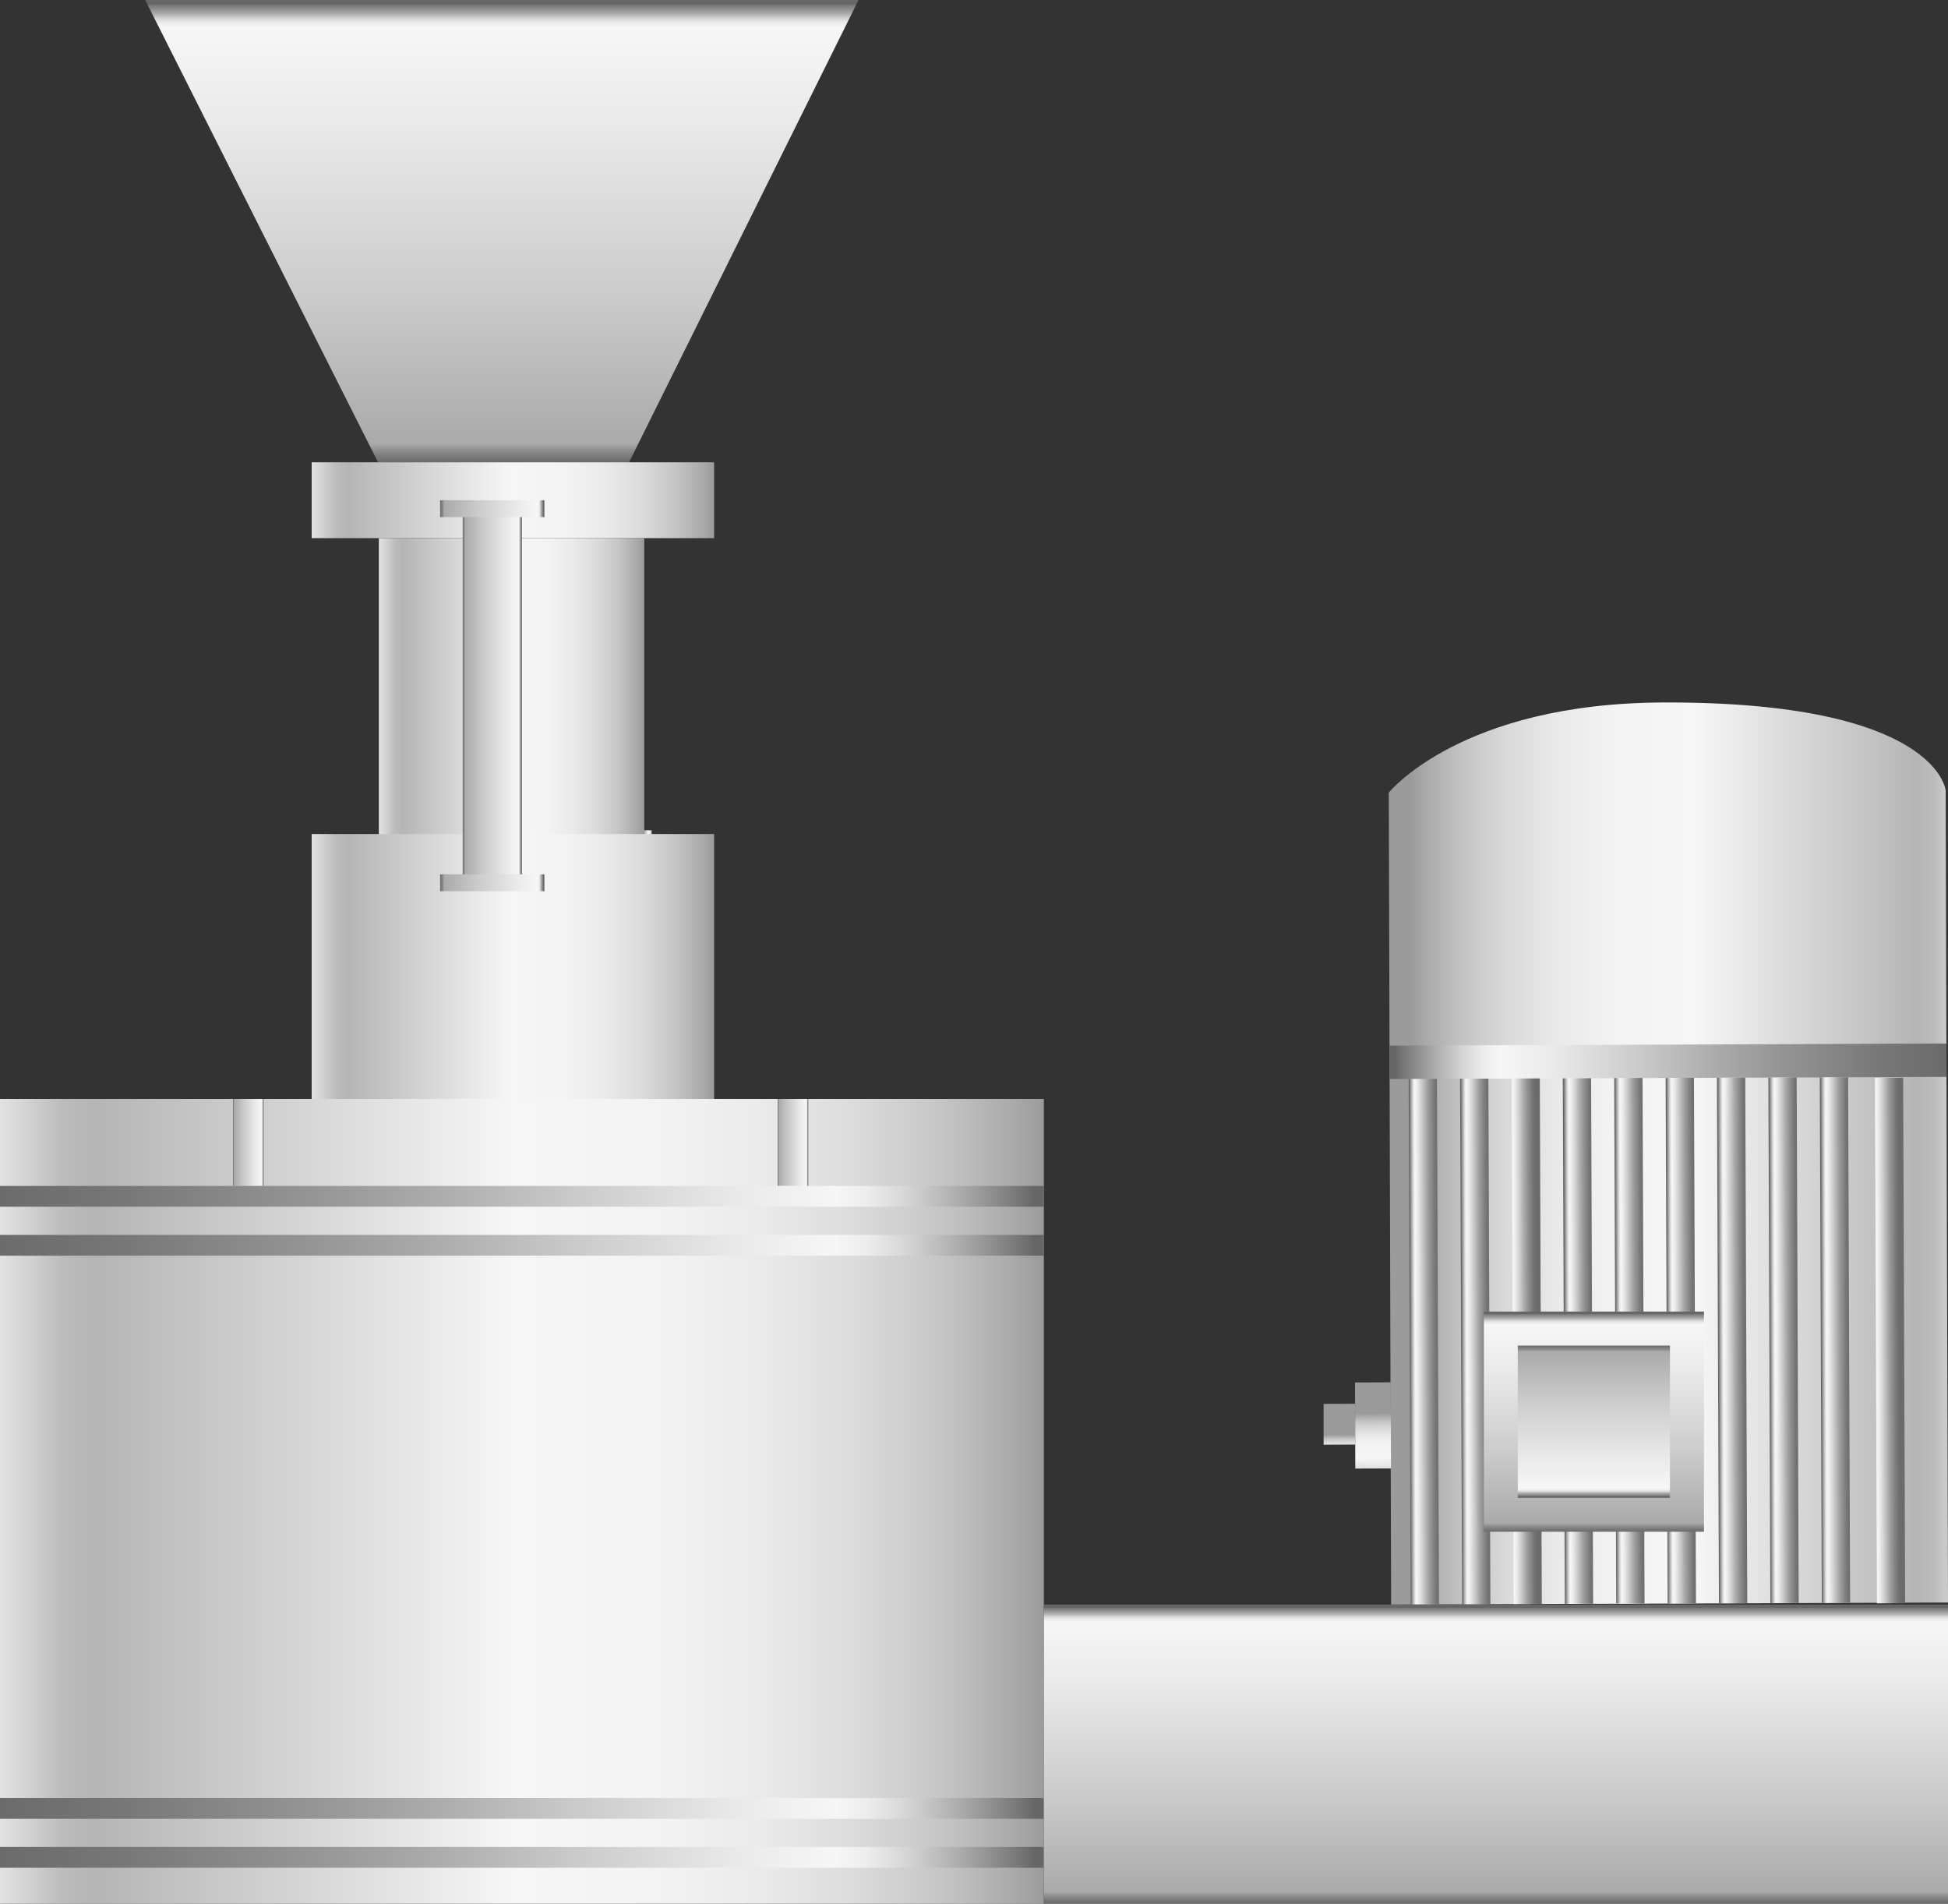 <svg xmlns="http://www.w3.org/2000/svg" xmlns:xlink="http://www.w3.org/1999/xlink" viewBox="0 0 150 146.55"><rect x="0" y="0" width="150" height="146.55" fill="#333333" stroke="none"/><defs><style>.cls-1{fill:url(#未命名的渐变_74);}.cls-2{fill:url(#未命名的渐变_105);}.cls-3{fill:url(#未命名的渐变_105-2);}.cls-4{fill:url(#未命名的渐变_105-3);}.cls-5{fill:url(#未命名的渐变_105-4);}.cls-6{fill:url(#未命名的渐变_105-5);}.cls-7{fill:url(#未命名的渐变_105-6);}.cls-8{fill:url(#未命名的渐变_67);}.cls-9{fill:url(#未命名的渐变_67-2);}.cls-10{fill:url(#未命名的渐变_67-3);}.cls-11{fill:url(#未命名的渐变_67-4);}.cls-12{fill:url(#未命名的渐变_67-5);}.cls-13{fill:url(#未命名的渐变_67-6);}.cls-14{fill:url(#未命名的渐变_67-7);}.cls-15{fill:url(#未命名的渐变_67-8);}.cls-16{fill:url(#未命名的渐变_67-9);}.cls-17{fill:url(#未命名的渐变_67-10);}.cls-18{fill:url(#未命名的渐变_67-11);}.cls-19{fill:url(#未命名的渐变_105-7);}.cls-20{fill:url(#未命名的渐变_105-8);}.cls-21{fill:url(#未命名的渐变_74-2);}.cls-22{fill:url(#未命名的渐变_74-3);}.cls-23{fill:url(#未命名的渐变_74-4);}.cls-24{fill:url(#未命名的渐变_74-5);}.cls-25{fill:url(#未命名的渐变_74-6);}.cls-26{fill:url(#未命名的渐变_67-12);}.cls-27{fill:url(#未命名的渐变_67-13);}.cls-28{fill:url(#未命名的渐变_67-14);}.cls-29{fill:url(#未命名的渐变_67-15);}.cls-30{fill:url(#未命名的渐变_74-7);}.cls-31{fill:url(#未命名的渐变_74-8);}.cls-32{fill:url(#未命名的渐变_74-9);}</style><linearGradient id="未命名的渐变_74" x1="38.64" y1="35.59" x2="38.64" gradientUnits="userSpaceOnUse"><stop offset="0" stop-color="#6b6b6b"/><stop offset="0.01" stop-color="#767676"/><stop offset="0.03" stop-color="#959595"/><stop offset="0.04" stop-color="#aaa"/><stop offset="0.37" stop-color="#ccc"/><stop offset="0.74" stop-color="#eaeaea"/><stop offset="0.94" stop-color="#f6f6f6"/><stop offset="0.95" stop-color="#ededed"/><stop offset="0.96" stop-color="#d4d4d4"/><stop offset="0.97" stop-color="#ababab"/><stop offset="0.99" stop-color="#737373"/><stop offset="0.99" stop-color="#666"/></linearGradient><linearGradient id="未命名的渐变_105" x1="24" y1="38.51" x2="55" y2="38.51" gradientUnits="userSpaceOnUse"><stop offset="0" stop-color="#e2e2e2"/><stop offset="0.03" stop-color="#d0d0d0"/><stop offset="0.06" stop-color="#bcbcbc"/><stop offset="0.09" stop-color="#b5b5b5"/><stop offset="0.49" stop-color="#f6f6f6"/><stop offset="0.63" stop-color="#f3f3f3"/><stop offset="0.73" stop-color="#eaeaea"/><stop offset="0.82" stop-color="#dbdbdb"/><stop offset="0.9" stop-color="#c6c6c6"/><stop offset="0.97" stop-color="#aaa"/><stop offset="1" stop-color="#9b9b9b"/></linearGradient><linearGradient id="未命名的渐变_105-2" x1="29.17" y1="52.97" x2="49.61" y2="52.97" xlink:href="#未命名的渐变_105"/><linearGradient id="未命名的渐变_105-3" x1="49.61" y1="64.21" x2="50.19" y2="64.21" xlink:href="#未命名的渐变_105"/><linearGradient id="未命名的渐变_105-4" x1="24" y1="74.47" x2="55" y2="74.47" xlink:href="#未命名的渐变_105"/><linearGradient id="未命名的渐变_105-5" x1="0" y1="115.57" x2="80.38" y2="115.57" xlink:href="#未命名的渐变_105"/><linearGradient id="未命名的渐变_105-6" x1="-475.59" y1="-1274.28" x2="-475.59" y2="-1317.18" gradientTransform="matrix(0, 1, 1, 0, 1425.78, 560.01)" xlink:href="#未命名的渐变_105"/><linearGradient id="未命名的渐变_67" x1="-459.55" y1="-755.25" x2="-502.43" y2="-755.25" gradientTransform="translate(609.05 837.19) rotate(0.03)" gradientUnits="userSpaceOnUse"><stop offset="0" stop-color="#6b6b6b"/><stop offset="0.11" stop-color="#767676"/><stop offset="0.3" stop-color="#959595"/><stop offset="0.41" stop-color="#aaa"/><stop offset="0.56" stop-color="#ccc"/><stop offset="0.71" stop-color="#eaeaea"/><stop offset="0.8" stop-color="#f6f6f6"/><stop offset="0.83" stop-color="#ededed"/><stop offset="0.87" stop-color="#d4d4d4"/><stop offset="0.92" stop-color="#ababab"/><stop offset="0.98" stop-color="#737373"/><stop offset="0.99" stop-color="#666"/></linearGradient><linearGradient id="未命名的渐变_67-2" x1="-498.75" y1="-733.72" x2="-500.96" y2="-733.72" gradientTransform="translate(609.14 837.26) rotate(0.03)" xlink:href="#未命名的渐变_67"/><linearGradient id="未命名的渐变_67-3" x1="-494.8" y1="-733.72" x2="-497" y2="-733.72" gradientTransform="translate(609.14 837.24) rotate(0.03)" xlink:href="#未命名的渐变_67"/><linearGradient id="未命名的渐变_67-4" x1="-490.84" y1="-733.72" x2="-493.04" y2="-733.72" gradientTransform="matrix(1, 0, 0, 1, 609.14, 837.23)" xlink:href="#未命名的渐变_67"/><linearGradient id="未命名的渐变_67-5" x1="-486.88" y1="-733.73" x2="-489.08" y2="-733.73" gradientTransform="translate(609.14 837.21) rotate(0.03)" xlink:href="#未命名的渐变_67"/><linearGradient id="未命名的渐变_67-6" x1="-482.93" y1="-733.73" x2="-485.13" y2="-733.73" gradientTransform="translate(609.14 837.2) rotate(0.03)" xlink:href="#未命名的渐变_67"/><linearGradient id="未命名的渐变_67-7" x1="-478.97" y1="-733.73" x2="-481.17" y2="-733.73" gradientTransform="translate(609.14 837.18) rotate(0.03)" xlink:href="#未命名的渐变_67"/><linearGradient id="未命名的渐变_67-8" x1="-475.01" y1="-733.73" x2="-477.21" y2="-733.73" gradientTransform="translate(609.14 837.17) rotate(0.03)" xlink:href="#未命名的渐变_67"/><linearGradient id="未命名的渐变_67-9" x1="-471.06" y1="-733.73" x2="-473.26" y2="-733.73" gradientTransform="translate(609.14 837.15) rotate(0.03)" xlink:href="#未命名的渐变_67"/><linearGradient id="未命名的渐变_67-10" x1="-467.1" y1="-733.74" x2="-469.3" y2="-733.74" gradientTransform="translate(609.14 837.14) rotate(0.03)" xlink:href="#未命名的渐变_67"/><linearGradient id="未命名的渐变_67-11" x1="-462.86" y1="-733.69" x2="-465.06" y2="-733.69" gradientTransform="matrix(1, 0, 0, 1, 609.14, 837.12)" xlink:href="#未命名的渐变_67"/><linearGradient id="未命名的渐变_105-7" x1="-584" y1="-725.81" x2="-584" y2="-728.96" gradientTransform="matrix(1.75, -0.01, 0, 1, 1125.21, 833.6)" xlink:href="#未命名的渐变_105"/><linearGradient id="未命名的渐变_105-8" x1="-582.52" y1="-723.96" x2="-582.52" y2="-730.6" gradientTransform="matrix(1.75, -0.01, 0, 1, 1125.21, 833.6)" xlink:href="#未命名的渐变_105"/><linearGradient id="未命名的渐变_74-2" x1="60.41" y1="267.74" x2="77.36" y2="267.74" gradientTransform="translate(53.84 -158.29)" xlink:href="#未命名的渐变_74"/><linearGradient id="未命名的渐变_74-3" x1="74.75" y1="267.74" x2="63.03" y2="267.74" gradientTransform="translate(53.84 -158.29)" xlink:href="#未命名的渐变_74"/><linearGradient id="未命名的渐变_74-4" x1="17.94" y1="87.95" x2="20.3" y2="87.95" xlink:href="#未命名的渐变_74"/><linearGradient id="未命名的渐变_74-5" x1="59.88" y1="87.95" x2="62.24" y2="87.95" xlink:href="#未命名的渐变_74"/><linearGradient id="未命名的渐变_74-6" x1="35.63" y1="53.83" x2="40.19" y2="53.83" xlink:href="#未命名的渐变_74"/><linearGradient id="未命名的渐变_67-12" x1="0" y1="92.1" x2="80.38" y2="92.1" gradientTransform="matrix(1, 0, 0, 1, 0, 0)" xlink:href="#未命名的渐变_67"/><linearGradient id="未命名的渐变_67-13" x1="0" y1="95.87" x2="80.38" y2="95.87" gradientTransform="matrix(1, 0, 0, 1, 0, 0)" xlink:href="#未命名的渐变_67"/><linearGradient id="未命名的渐变_67-14" x1="0" y1="139.22" x2="80.38" y2="139.22" gradientTransform="matrix(1, 0, 0, 1, 0, 0)" xlink:href="#未命名的渐变_67"/><linearGradient id="未命名的渐变_67-15" x1="0" y1="142.99" x2="80.38" y2="142.99" gradientTransform="matrix(1, 0, 0, 1, 0, 0)" xlink:href="#未命名的渐变_67"/><linearGradient id="未命名的渐变_74-7" x1="33.89" y1="39.16" x2="41.92" y2="39.16" xlink:href="#未命名的渐变_74"/><linearGradient id="未命名的渐变_74-8" x1="33.89" y1="67.97" x2="41.92" y2="67.97" xlink:href="#未命名的渐变_74"/><linearGradient id="未命名的渐变_74-9" x1="115.19" y1="146.55" x2="115.19" y2="123.53" xlink:href="#未命名的渐变_74"/></defs><title>Vertical shaft impactor立轴冲击器)</title><g id="图层_2" data-name="图层 2"><g id="图层_55" data-name="图层 55"><g id="Vertical_shaft_impactor立轴冲击器_" data-name="Vertical shaft impactor立轴冲击器)"><polygon class="cls-1" points="48.44 35.59 29.11 35.59 11.18 0 66.11 0 48.44 35.59"/><rect class="cls-2" x="24" y="35.59" width="30.99" height="5.84"/><rect class="cls-3" x="29.17" y="41.43" width="20.44" height="23.07"/><rect class="cls-4" x="49.61" y="63.92" width="0.58" height="0.58"/><rect class="cls-5" x="24" y="64.21" width="30.99" height="20.53"/><rect class="cls-6" y="84.6" width="80.38" height="61.95"/><path class="cls-7" d="M150,123.37l-.18-62.52s-.63-6.85-21.76-6.77c-15.6.06-21.12,6.94-21.12,6.94l.18,62.51Z"/><rect class="cls-8" x="107" y="80.41" width="42.88" height="2.57" transform="translate(-0.31 0.5) rotate(-0.22)"/><rect class="cls-9" x="108.55" y="83.06" width="2.18" height="40.46" transform="translate(-0.4 0.42) rotate(-0.22)"/><rect class="cls-10" x="112.51" y="83.04" width="2.18" height="40.46" transform="translate(-0.4 0.44) rotate(-0.22)"/><rect class="cls-11" x="116.47" y="83.03" width="2.18" height="40.46" transform="translate(-0.4 0.45) rotate(-0.22)"/><rect class="cls-12" x="120.42" y="83.01" width="2.18" height="40.46" transform="translate(-0.4 0.47) rotate(-0.22)"/><rect class="cls-13" x="124.38" y="82.99" width="2.18" height="40.46" transform="translate(-0.4 0.48) rotate(-0.22)"/><rect class="cls-14" x="128.34" y="82.98" width="2.18" height="40.46" transform="translate(-0.4 0.5) rotate(-0.22)"/><rect class="cls-15" x="132.29" y="82.96" width="2.18" height="40.46" transform="translate(-0.4 0.52) rotate(-0.22)"/><rect class="cls-16" x="136.25" y="82.95" width="2.18" height="40.46" transform="translate(-0.4 0.53) rotate(-0.22)"/><rect class="cls-17" x="140.21" y="82.93" width="2.18" height="40.46" transform="translate(-0.4 0.55) rotate(-0.22)"/><rect class="cls-18" x="144.45" y="82.97" width="2.18" height="40.46" transform="translate(-0.4 0.56) rotate(-0.22)"/><polygon class="cls-19" points="104.35 111.21 101.92 111.22 101.92 108.08 104.34 108.07 104.35 111.21"/><polygon class="cls-20" points="107.11 113.05 104.36 113.06 104.34 106.43 107.09 106.42 107.11 113.05"/><rect class="cls-21" x="114.26" y="100.97" width="16.95" height="16.95" transform="translate(13.29 232.18) rotate(-90)"/><rect class="cls-22" x="116.87" y="103.58" width="11.72" height="11.72" transform="translate(13.29 232.18) rotate(-90)"/><rect class="cls-23" x="17.94" y="84.6" width="2.36" height="6.7"/><rect class="cls-24" x="59.88" y="84.6" width="2.36" height="6.7"/><rect class="cls-25" x="35.63" y="39.43" width="4.56" height="28.79"/><rect class="cls-26" y="91.3" width="80.38" height="1.6"/><rect class="cls-27" y="95.07" width="80.38" height="1.6"/><rect class="cls-28" y="138.42" width="80.38" height="1.6"/><rect class="cls-29" y="142.19" width="80.38" height="1.6"/><rect class="cls-30" x="33.89" y="38.51" width="8.03" height="1.3"/><rect class="cls-31" x="33.89" y="67.31" width="8.03" height="1.3"/><rect class="cls-32" x="80.38" y="123.53" width="69.62" height="23.02"/></g></g></g></svg>